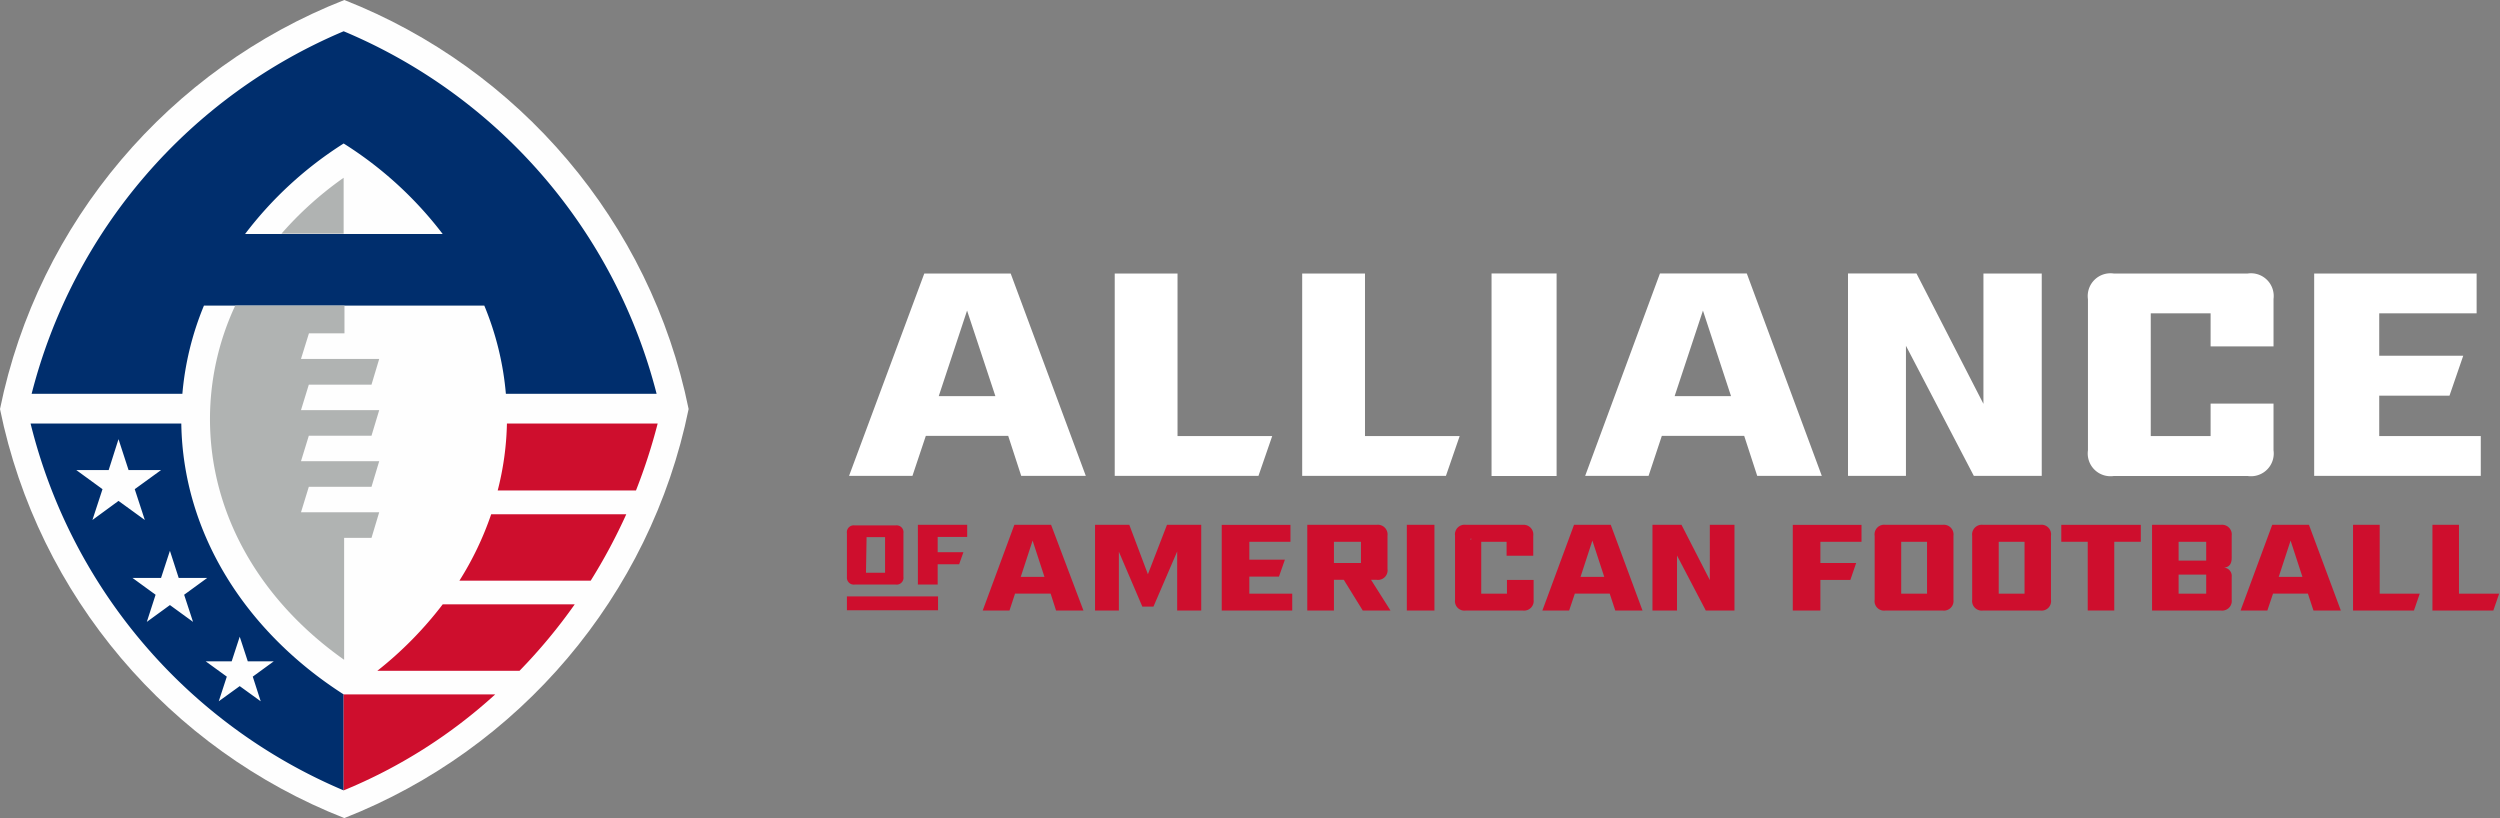 <svg xmlns="http://www.w3.org/2000/svg" width="217" height="71" viewBox="0 0 217 71">
    <rect x="0" y="0" width="217" height="71" fill="#808080" stroke="none"/>
    <g fill="none" fill-rule="evenodd">
        <path fill="#FFF" d="M102.21 23.74h-5.452v17.567h12.476l1.193-3.456h-8.218zM118.481 23.74h-5.451v17.567h12.476l1.193-3.456h-8.218zM129.466 23.739h5.647v17.578h-5.647z"/>
        <path fill="#FFF" fill-rule="nonzero" d="M195.11 23.74h-11.644a1.975 1.975 0 0 0-2.232 2.231v13.115a1.975 1.975 0 0 0 2.232 2.232h11.644a1.975 1.975 0 0 0 2.232-2.232v-4.053h-5.462v2.818h-5.194V27.195h5.194v2.87h5.462v-4.114a1.975 1.975 0 0 0-2.232-2.212z"/>
        <path fill="#FFF" d="M206.517 37.851v-3.507h6.099l1.193-3.466h-7.292v-3.683h8.454V23.74H200.87v17.568h14.461v-3.456zM172.162 35.054l-5.811-11.315h-5.945v17.568h5.03V30.014l5.893 11.293h5.894V23.74h-5.06z"/>
        <path fill="#FFF" fill-rule="nonzero" d="M144.082 23.74l-6.49 17.567h5.503l1.152-3.476h7.148l1.132 3.476h5.606l-6.511-17.568h-7.54zm6.172 10.645h-4.896l2.458-7.426 2.438 7.426zM80.229 23.74l-6.532 17.567H79.2l1.162-3.476h7.149l1.131 3.476h5.606L87.727 23.74h-7.498zM86.4 34.384h-4.917l2.459-7.426 2.458 7.426z"/>
        <path fill="#CE0E2D" fill-rule="nonzero" d="M132.171 45.555h-4.926a.833.833 0 0 0-.947.947v5.554a.823.823 0 0 0 .947.936h4.926a.833.833 0 0 0 .947-.936v-1.718h-2.315v1.193h-2.232v-4.505h2.202v1.214h2.314v-1.738a.843.843 0 0 0-.916-.947zm-4.494 1.276s-.155-.062 0-.062h.061c-.04.052-.072.072-.061.062z"/>
        <path fill="#CE0E2D" d="M99.638 49.845l-1.615-4.29H95.05v7.437h2.068V47.89l2.036 4.763h.967l2.057-4.783v5.122h2.088v-7.437h-2.972zM108.442 50.05h2.572l.514-1.47h-3.086v-1.554h3.57v-1.47h-5.966v7.436h6.12v-1.46h-3.724z"/>
        <path fill="#CE0E2D" fill-rule="nonzero" d="M119.49 50.328a.833.833 0 0 0 .945-.946v-2.88a.843.843 0 0 0-.946-.947h-6.017v7.437h2.314v-2.664h.854l1.646 2.664h2.407l-1.687-2.664h.483zm-1.359-1.46h-2.345v-1.842h2.345v1.841z"/>
        <path fill="#CE0E2D" d="M122.112 45.555h2.397v7.437h-2.397zM148.413 50.349l-2.459-4.794h-2.52v7.437h2.13v-4.773l2.499 4.773h2.489v-7.437h-2.14zM155.613 52.992h2.396v-2.654h2.602l.504-1.47h-3.106v-1.842h3.57v-1.47h-5.966z"/>
        <path fill="#CE0E2D" fill-rule="nonzero" d="M168.614 45.555h-4.948a.833.833 0 0 0-.946.947v5.554a.823.823 0 0 0 .946.936h4.948a.833.833 0 0 0 .946-.936v-5.554a.843.843 0 0 0-.946-.947zm-1.348 5.976h-2.242v-4.505h2.242v4.505z"/>
        <path fill="#CE0E2D" d="M79.673 50.74h1.718v-1.76h1.862l.37-1.049H81.39v-1.326h2.561v-1.05h-4.279z"/>
        <path fill="#CE0E2D" fill-rule="nonzero" d="M74.19 50.74h3.55a.597.597 0 0 0 .678-.68v-3.774a.597.597 0 0 0-.679-.68h-3.548a.597.597 0 0 0-.679.68v3.826a.597.597 0 0 0 .679.627zm1.03-4.115h1.604v3.086h-1.656l.051-3.086zM177.079 45.555h-4.948a.843.843 0 0 0-.946.947v5.554a.833.833 0 0 0 .946.936h4.948a.823.823 0 0 0 .946-.936v-5.554a.833.833 0 0 0-.946-.947zm-1.348 5.976h-2.242v-4.505h2.242v4.505z"/>
        <path fill="#CE0E2D" d="M178.92 47.026h2.294v5.966h2.304v-5.966h2.304v-1.47h-6.902z"/>
        <path fill="#CE0E2D" fill-rule="nonzero" d="M192.765 45.555h-5.966v7.437h5.966a.833.833 0 0 0 .946-.936v-1.975a.72.72 0 0 0-.73-.812c.483 0 .73-.299.73-.834v-1.933a.843.843 0 0 0-.946-.947zm-1.266 5.976h-2.396v-1.656h2.396v1.656zm0-2.87h-2.396v-1.635h2.396v1.636z"/>
        <path fill="#CE0E2D" d="M206.558 45.555h-2.315v7.437h5.287l.504-1.46h-3.476zM213.439 51.531v-5.976h-2.304v7.437h5.287l.504-1.46z"/>
        <path fill="#CE0E2D" fill-rule="nonzero" d="M88.046 45.555l-2.747 7.437h2.325l.483-1.47h3.086l.473 1.47h2.376l-2.808-7.437h-3.188zm2.612 4.516h-2.057l1.029-3.148 1.028 3.148zM136.625 45.555l-2.746 7.437h2.324l.494-1.47h3.024l.484 1.47h2.365l-2.756-7.437h-3.189zm2.623 4.516h-2.057l1.028-3.148 1.029 3.148zM197.229 45.555l-2.747 7.437h2.325l.494-1.47h3.024l.483 1.47h2.376l-2.767-7.437h-3.188zm2.622 4.516h-2.057l1.029-3.148 1.028 3.148z"/>
        <path fill="#FEFEFE" d="M59.773 35.505C56.457 19.242 45.02 5.945 29.887 0 14.753 5.944 3.317 19.242 0 35.505c3.315 16.262 14.752 29.56 29.886 35.504 15.133-5.945 26.57-19.242 29.886-35.504"/>
        <path fill="#CE0E2D" d="M73.512 51.768h7.91v1.203h-7.91z"/>
        <path fill="#002E6D" fill-rule="nonzero" d="M15.737 36.761H2.654a46.728 46.728 0 0 0 27.175 31.845v-8.332c-8.435-5.4-13.948-13.906-14.092-23.513zm-7.714 8.373l.874-2.675-2.273-1.656h2.808l.854-2.684.874 2.684h2.818l-2.283 1.656.874 2.675-2.283-1.656-2.263 1.656zm8.732 8.845l-2.005-1.46-2.006 1.46.761-2.355-2.006-1.46h2.48l.77-2.356.762 2.355h2.479l-2.006 1.461.771 2.355zm5.874 6.892l-1.821-1.317-1.82 1.317.699-2.14-1.831-1.326h2.253l.699-2.14.7 2.14h2.252l-1.82 1.326.689 2.14z"/>
        <path fill="#CE0E2D" d="M57.086 36.761H44.002a25.354 25.354 0 0 1-.802 5.812h12.003a49.773 49.773 0 0 0 1.883-5.812zM32.75 58.227h12.343a47.314 47.314 0 0 0 4.793-5.77H38.427a32.266 32.266 0 0 1-5.677 5.77zM39.878 50.4h11.396a48.919 48.919 0 0 0 3.086-5.76H42.634a27.175 27.175 0 0 1-2.756 5.76zM29.829 68.606a44.815 44.815 0 0 0 13.155-8.332H29.829v8.332z"/>
        <path fill="#002E6D" fill-rule="nonzero" d="M56.993 34.18A46.666 46.666 0 0 0 29.83 2.714 46.666 46.666 0 0 0 2.746 34.18H15.83a25.714 25.714 0 0 1 1.872-7.652h24.336a25.714 25.714 0 0 1 1.872 7.652h13.083zM21.271 20.313a32.688 32.688 0 0 1 8.558-7.858 32.688 32.688 0 0 1 8.598 7.858H21.271z"/>
        <path fill="#B0B3B2" d="M18.226 36.37c0 8.116 4.217 15.655 11.644 20.9V46.688h2.376l.668-2.222h-6.788l.679-2.211h5.44l.67-2.222h-6.79l.68-2.211h5.44l.67-2.222h-6.79l.68-2.212h5.44l.67-2.232h-6.79l.69-2.221H29.9v-2.407h-9.484a23.307 23.307 0 0 0-2.19 9.843zM29.829 15.429a30.353 30.353 0 0 0-5.4 4.854h5.4V15.43z"/>
    </g>
</svg>
